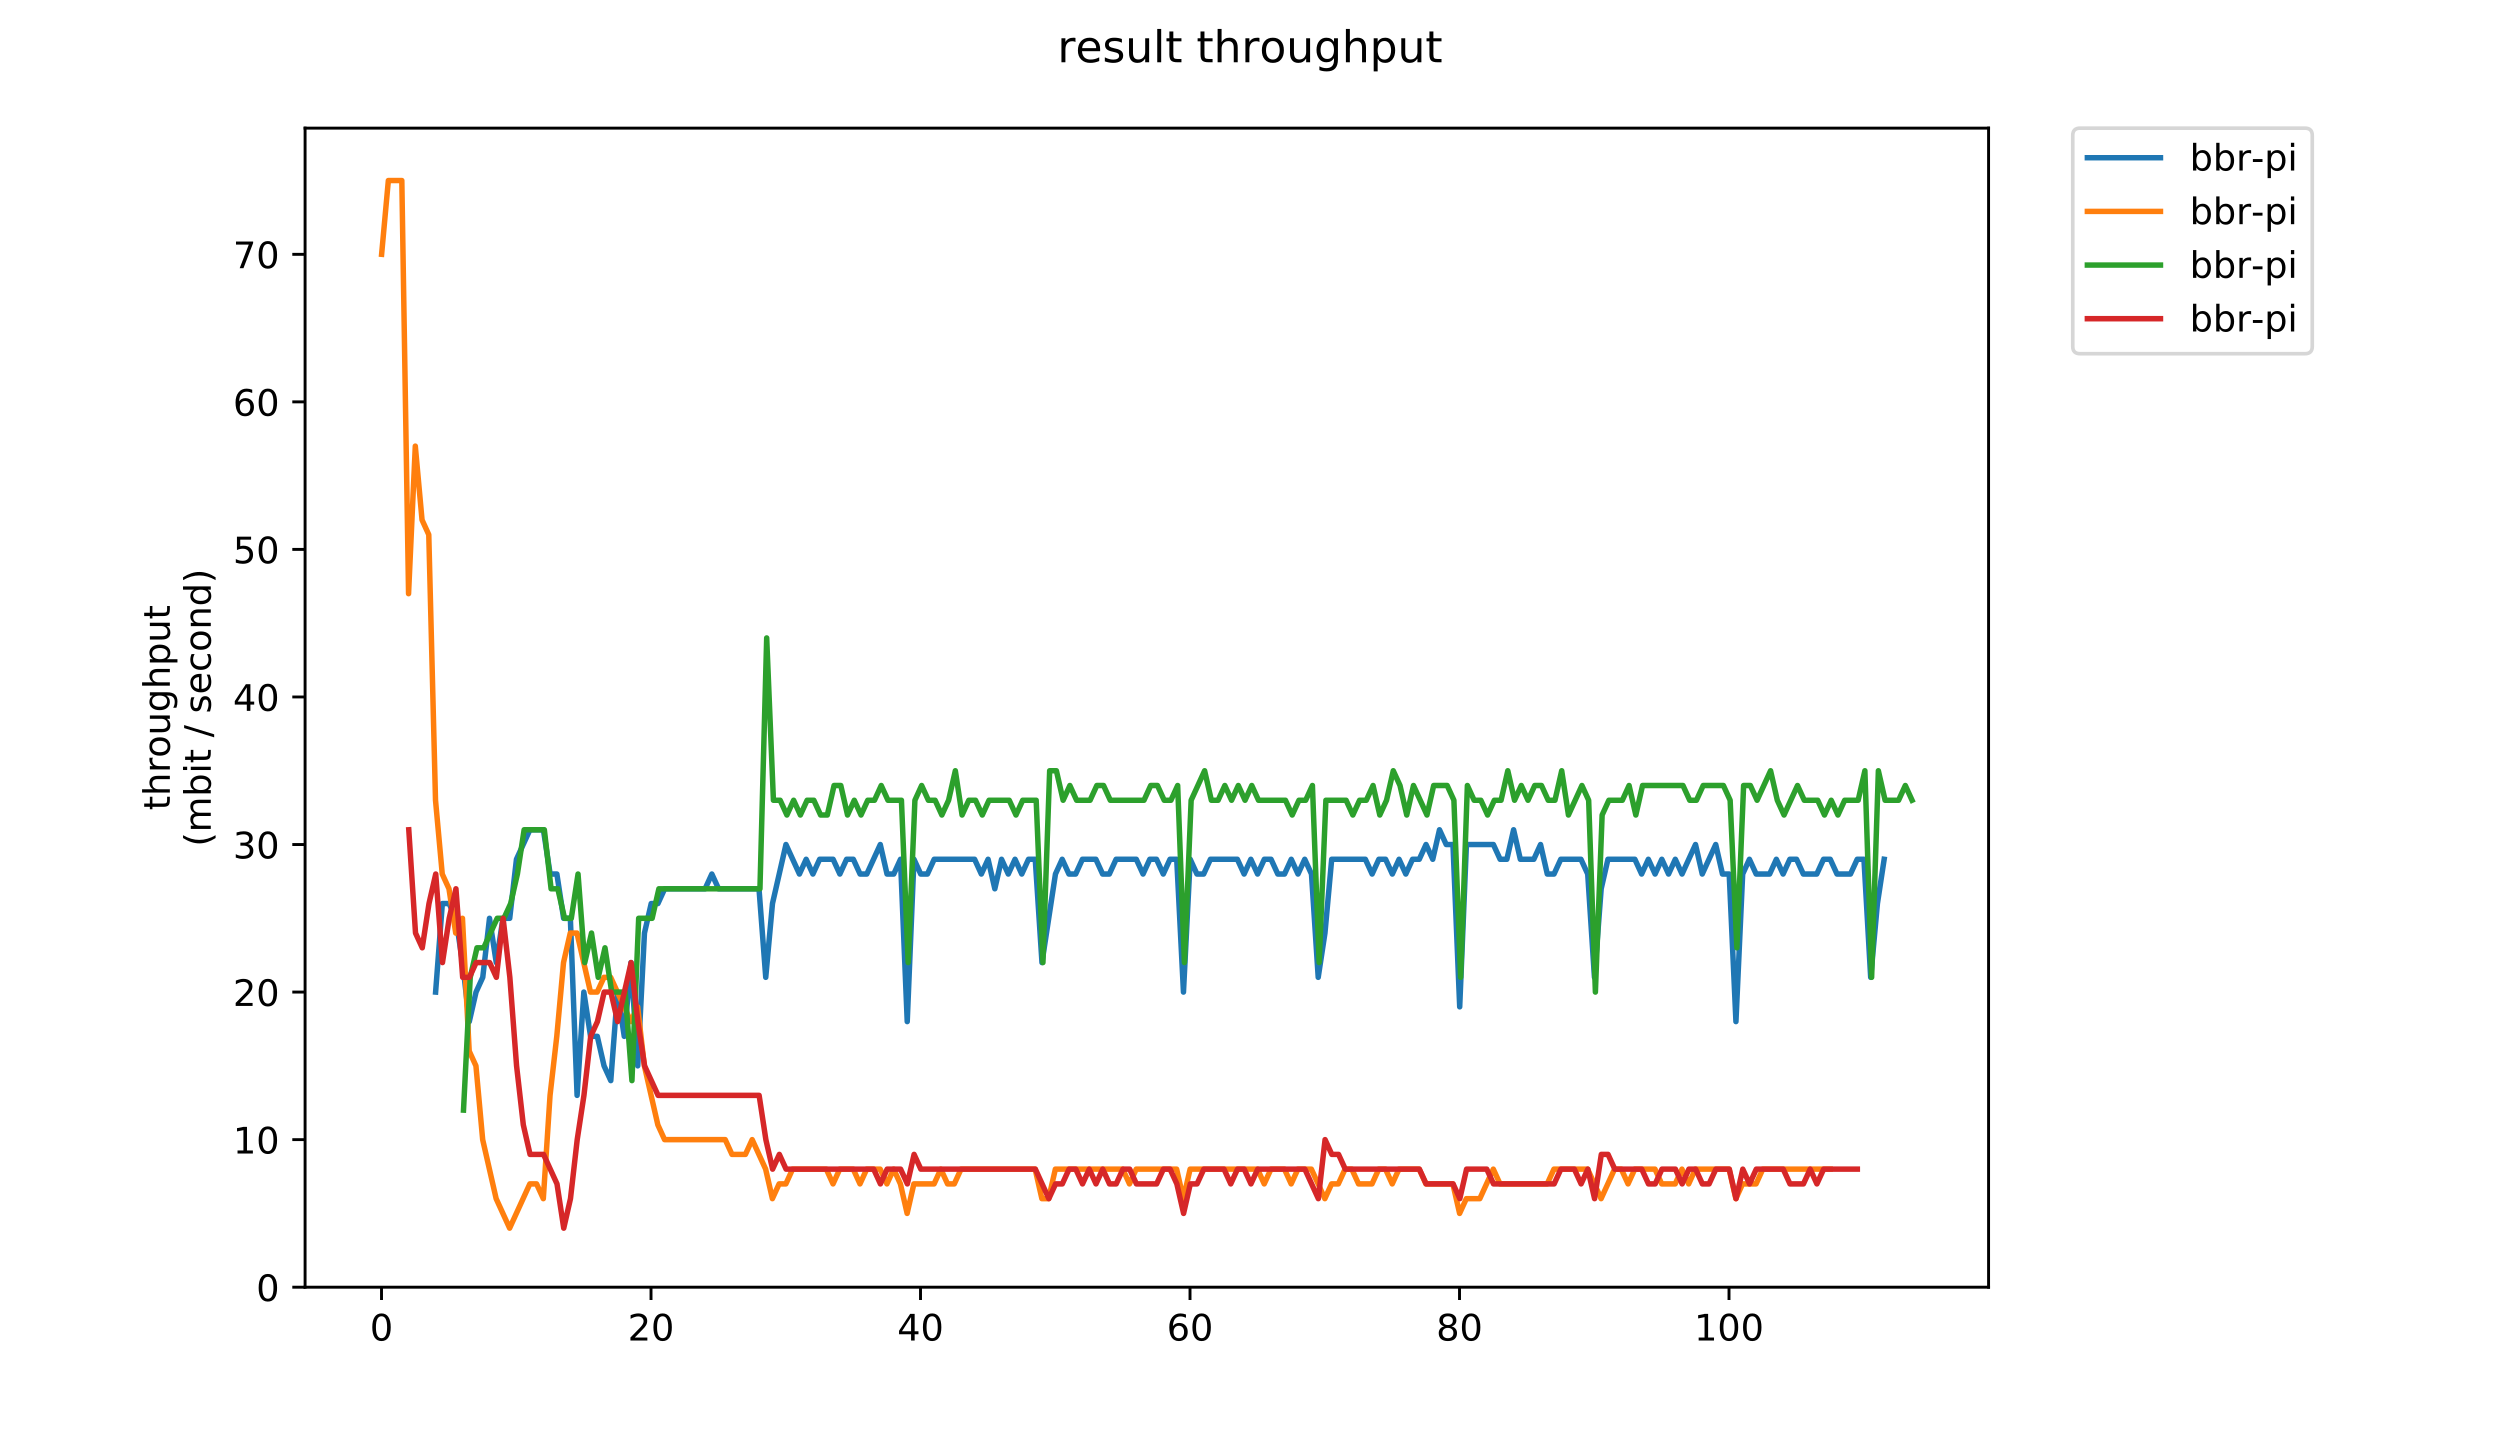 <?xml version="1.0" encoding="utf-8" standalone="no"?>
<!DOCTYPE svg PUBLIC "-//W3C//DTD SVG 1.1//EN"
  "http://www.w3.org/Graphics/SVG/1.1/DTD/svg11.dtd">
<!-- Created with matplotlib (https://matplotlib.org/) -->
<svg height="396pt" version="1.1" viewBox="0 0 684 396" width="684pt" xmlns="http://www.w3.org/2000/svg" xmlns:xlink="http://www.w3.org/1999/xlink">
 <defs>
  <style type="text/css">
*{stroke-linecap:butt;stroke-linejoin:round;}
  </style>
 </defs>
 <g id="figure_1">
  <g id="patch_1">
   <path d="M 0 396 
L 684 396 
L 684 0 
L 0 0 
z
" style="fill:#ffffff;"/>
  </g>
  <g id="axes_1">
   <g id="patch_2">
    <path d="M 83.472 352.174 
L 544.074 352.174 
L 544.074 35.062 
L 83.472 35.062 
z
" style="fill:#ffffff;"/>
   </g>
   <g id="matplotlib.axis_1">
    <g id="xtick_1">
     <g id="line2d_1">
      <defs>
       <path d="M 0 0 
L 0 3.5 
" id="m7098e8d1c6" style="stroke:#000000;stroke-width:0.8;"/>
      </defs>
      <g>
       <use style="stroke:#000000;stroke-width:0.8;" x="104.383" xlink:href="#m7098e8d1c6" y="352.174"/>
      </g>
     </g>
     <g id="text_1">
      <!-- 0 -->
      <defs>
       <path d="M 31.781 66.406 
Q 24.172 66.406 20.328 58.906 
Q 16.5 51.422 16.5 36.375 
Q 16.5 21.391 20.328 13.891 
Q 24.172 6.391 31.781 6.391 
Q 39.453 6.391 43.281 13.891 
Q 47.125 21.391 47.125 36.375 
Q 47.125 51.422 43.281 58.906 
Q 39.453 66.406 31.781 66.406 
z
M 31.781 74.219 
Q 44.047 74.219 50.516 64.516 
Q 56.984 54.828 56.984 36.375 
Q 56.984 17.969 50.516 8.266 
Q 44.047 -1.422 31.781 -1.422 
Q 19.531 -1.422 13.062 8.266 
Q 6.594 17.969 6.594 36.375 
Q 6.594 54.828 13.062 64.516 
Q 19.531 74.219 31.781 74.219 
z
" id="DejaVuSans-48"/>
      </defs>
      <g transform="translate(101.202 366.773)scale(0.1 -0.1)">
       <use xlink:href="#DejaVuSans-48"/>
      </g>
     </g>
    </g>
    <g id="xtick_2">
     <g id="line2d_2">
      <g>
       <use style="stroke:#000000;stroke-width:0.8;" x="178.118" xlink:href="#m7098e8d1c6" y="352.174"/>
      </g>
     </g>
     <g id="text_2">
      <!-- 20 -->
      <defs>
       <path d="M 19.188 8.297 
L 53.609 8.297 
L 53.609 0 
L 7.328 0 
L 7.328 8.297 
Q 12.938 14.109 22.625 23.891 
Q 32.328 33.688 34.812 36.531 
Q 39.547 41.844 41.422 45.531 
Q 43.312 49.219 43.312 52.781 
Q 43.312 58.594 39.234 62.25 
Q 35.156 65.922 28.609 65.922 
Q 23.969 65.922 18.812 64.312 
Q 13.672 62.703 7.812 59.422 
L 7.812 69.391 
Q 13.766 71.781 18.938 73 
Q 24.125 74.219 28.422 74.219 
Q 39.75 74.219 46.484 68.547 
Q 53.219 62.891 53.219 53.422 
Q 53.219 48.922 51.531 44.891 
Q 49.859 40.875 45.406 35.406 
Q 44.188 33.984 37.641 27.219 
Q 31.109 20.453 19.188 8.297 
z
" id="DejaVuSans-50"/>
      </defs>
      <g transform="translate(171.755 366.773)scale(0.1 -0.1)">
       <use xlink:href="#DejaVuSans-50"/>
       <use x="63.623" xlink:href="#DejaVuSans-48"/>
      </g>
     </g>
    </g>
    <g id="xtick_3">
     <g id="line2d_3">
      <g>
       <use style="stroke:#000000;stroke-width:0.8;" x="251.853" xlink:href="#m7098e8d1c6" y="352.174"/>
      </g>
     </g>
     <g id="text_3">
      <!-- 40 -->
      <defs>
       <path d="M 37.797 64.312 
L 12.891 25.391 
L 37.797 25.391 
z
M 35.203 72.906 
L 47.609 72.906 
L 47.609 25.391 
L 58.016 25.391 
L 58.016 17.188 
L 47.609 17.188 
L 47.609 0 
L 37.797 0 
L 37.797 17.188 
L 4.891 17.188 
L 4.891 26.703 
z
" id="DejaVuSans-52"/>
      </defs>
      <g transform="translate(245.49 366.773)scale(0.1 -0.1)">
       <use xlink:href="#DejaVuSans-52"/>
       <use x="63.623" xlink:href="#DejaVuSans-48"/>
      </g>
     </g>
    </g>
    <g id="xtick_4">
     <g id="line2d_4">
      <g>
       <use style="stroke:#000000;stroke-width:0.8;" x="325.587" xlink:href="#m7098e8d1c6" y="352.174"/>
      </g>
     </g>
     <g id="text_4">
      <!-- 60 -->
      <defs>
       <path d="M 33.016 40.375 
Q 26.375 40.375 22.484 35.828 
Q 18.609 31.297 18.609 23.391 
Q 18.609 15.531 22.484 10.953 
Q 26.375 6.391 33.016 6.391 
Q 39.656 6.391 43.531 10.953 
Q 47.406 15.531 47.406 23.391 
Q 47.406 31.297 43.531 35.828 
Q 39.656 40.375 33.016 40.375 
z
M 52.594 71.297 
L 52.594 62.312 
Q 48.875 64.062 45.094 64.984 
Q 41.312 65.922 37.594 65.922 
Q 27.828 65.922 22.672 59.328 
Q 17.531 52.734 16.797 39.406 
Q 19.672 43.656 24.016 45.922 
Q 28.375 48.188 33.594 48.188 
Q 44.578 48.188 50.953 41.516 
Q 57.328 34.859 57.328 23.391 
Q 57.328 12.156 50.688 5.359 
Q 44.047 -1.422 33.016 -1.422 
Q 20.359 -1.422 13.672 8.266 
Q 6.984 17.969 6.984 36.375 
Q 6.984 53.656 15.188 63.938 
Q 23.391 74.219 37.203 74.219 
Q 40.922 74.219 44.703 73.484 
Q 48.484 72.75 52.594 71.297 
z
" id="DejaVuSans-54"/>
      </defs>
      <g transform="translate(319.225 366.773)scale(0.1 -0.1)">
       <use xlink:href="#DejaVuSans-54"/>
       <use x="63.623" xlink:href="#DejaVuSans-48"/>
      </g>
     </g>
    </g>
    <g id="xtick_5">
     <g id="line2d_5">
      <g>
       <use style="stroke:#000000;stroke-width:0.8;" x="399.322" xlink:href="#m7098e8d1c6" y="352.174"/>
      </g>
     </g>
     <g id="text_5">
      <!-- 80 -->
      <defs>
       <path d="M 31.781 34.625 
Q 24.75 34.625 20.719 30.859 
Q 16.703 27.094 16.703 20.516 
Q 16.703 13.922 20.719 10.156 
Q 24.75 6.391 31.781 6.391 
Q 38.812 6.391 42.859 10.172 
Q 46.922 13.969 46.922 20.516 
Q 46.922 27.094 42.891 30.859 
Q 38.875 34.625 31.781 34.625 
z
M 21.922 38.812 
Q 15.578 40.375 12.031 44.719 
Q 8.5 49.078 8.5 55.328 
Q 8.5 64.062 14.719 69.141 
Q 20.953 74.219 31.781 74.219 
Q 42.672 74.219 48.875 69.141 
Q 55.078 64.062 55.078 55.328 
Q 55.078 49.078 51.531 44.719 
Q 48 40.375 41.703 38.812 
Q 48.828 37.156 52.797 32.312 
Q 56.781 27.484 56.781 20.516 
Q 56.781 9.906 50.312 4.234 
Q 43.844 -1.422 31.781 -1.422 
Q 19.734 -1.422 13.25 4.234 
Q 6.781 9.906 6.781 20.516 
Q 6.781 27.484 10.781 32.312 
Q 14.797 37.156 21.922 38.812 
z
M 18.312 54.391 
Q 18.312 48.734 21.844 45.562 
Q 25.391 42.391 31.781 42.391 
Q 38.141 42.391 41.719 45.562 
Q 45.312 48.734 45.312 54.391 
Q 45.312 60.062 41.719 63.234 
Q 38.141 66.406 31.781 66.406 
Q 25.391 66.406 21.844 63.234 
Q 18.312 60.062 18.312 54.391 
z
" id="DejaVuSans-56"/>
      </defs>
      <g transform="translate(392.96 366.773)scale(0.1 -0.1)">
       <use xlink:href="#DejaVuSans-56"/>
       <use x="63.623" xlink:href="#DejaVuSans-48"/>
      </g>
     </g>
    </g>
    <g id="xtick_6">
     <g id="line2d_6">
      <g>
       <use style="stroke:#000000;stroke-width:0.8;" x="473.057" xlink:href="#m7098e8d1c6" y="352.174"/>
      </g>
     </g>
     <g id="text_6">
      <!-- 100 -->
      <defs>
       <path d="M 12.406 8.297 
L 28.516 8.297 
L 28.516 63.922 
L 10.984 60.406 
L 10.984 69.391 
L 28.422 72.906 
L 38.281 72.906 
L 38.281 8.297 
L 54.391 8.297 
L 54.391 0 
L 12.406 0 
z
" id="DejaVuSans-49"/>
      </defs>
      <g transform="translate(463.513 366.773)scale(0.1 -0.1)">
       <use xlink:href="#DejaVuSans-49"/>
       <use x="63.623" xlink:href="#DejaVuSans-48"/>
       <use x="127.246" xlink:href="#DejaVuSans-48"/>
      </g>
     </g>
    </g>
   </g>
   <g id="matplotlib.axis_2">
    <g id="ytick_1">
     <g id="line2d_7">
      <defs>
       <path d="M 0 0 
L -3.5 0 
" id="m2edf73d14b" style="stroke:#000000;stroke-width:0.8;"/>
      </defs>
      <g>
       <use style="stroke:#000000;stroke-width:0.8;" x="83.472" xlink:href="#m2edf73d14b" y="352.174"/>
      </g>
     </g>
     <g id="text_7">
      <!-- 0 -->
      <g transform="translate(70.11 355.973)scale(0.1 -0.1)">
       <use xlink:href="#DejaVuSans-48"/>
      </g>
     </g>
    </g>
    <g id="ytick_2">
     <g id="line2d_8">
      <g>
       <use style="stroke:#000000;stroke-width:0.8;" x="83.472" xlink:href="#m2edf73d14b" y="311.803"/>
      </g>
     </g>
     <g id="text_8">
      <!-- 10 -->
      <g transform="translate(63.747 315.603)scale(0.1 -0.1)">
       <use xlink:href="#DejaVuSans-49"/>
       <use x="63.623" xlink:href="#DejaVuSans-48"/>
      </g>
     </g>
    </g>
    <g id="ytick_3">
     <g id="line2d_9">
      <g>
       <use style="stroke:#000000;stroke-width:0.8;" x="83.472" xlink:href="#m2edf73d14b" y="271.433"/>
      </g>
     </g>
     <g id="text_9">
      <!-- 20 -->
      <g transform="translate(63.747 275.232)scale(0.1 -0.1)">
       <use xlink:href="#DejaVuSans-50"/>
       <use x="63.623" xlink:href="#DejaVuSans-48"/>
      </g>
     </g>
    </g>
    <g id="ytick_4">
     <g id="line2d_10">
      <g>
       <use style="stroke:#000000;stroke-width:0.8;" x="83.472" xlink:href="#m2edf73d14b" y="231.062"/>
      </g>
     </g>
     <g id="text_10">
      <!-- 30 -->
      <defs>
       <path d="M 40.578 39.312 
Q 47.656 37.797 51.625 33 
Q 55.609 28.219 55.609 21.188 
Q 55.609 10.406 48.188 4.484 
Q 40.766 -1.422 27.094 -1.422 
Q 22.516 -1.422 17.656 -0.516 
Q 12.797 0.391 7.625 2.203 
L 7.625 11.719 
Q 11.719 9.328 16.594 8.109 
Q 21.484 6.891 26.812 6.891 
Q 36.078 6.891 40.938 10.547 
Q 45.797 14.203 45.797 21.188 
Q 45.797 27.641 41.281 31.266 
Q 36.766 34.906 28.719 34.906 
L 20.219 34.906 
L 20.219 43.016 
L 29.109 43.016 
Q 36.375 43.016 40.234 45.922 
Q 44.094 48.828 44.094 54.297 
Q 44.094 59.906 40.109 62.906 
Q 36.141 65.922 28.719 65.922 
Q 24.656 65.922 20.016 65.031 
Q 15.375 64.156 9.812 62.312 
L 9.812 71.094 
Q 15.438 72.656 20.344 73.438 
Q 25.25 74.219 29.594 74.219 
Q 40.828 74.219 47.359 69.109 
Q 53.906 64.016 53.906 55.328 
Q 53.906 49.266 50.438 45.094 
Q 46.969 40.922 40.578 39.312 
z
" id="DejaVuSans-51"/>
      </defs>
      <g transform="translate(63.747 234.861)scale(0.1 -0.1)">
       <use xlink:href="#DejaVuSans-51"/>
       <use x="63.623" xlink:href="#DejaVuSans-48"/>
      </g>
     </g>
    </g>
    <g id="ytick_5">
     <g id="line2d_11">
      <g>
       <use style="stroke:#000000;stroke-width:0.8;" x="83.472" xlink:href="#m2edf73d14b" y="190.691"/>
      </g>
     </g>
     <g id="text_11">
      <!-- 40 -->
      <g transform="translate(63.747 194.491)scale(0.1 -0.1)">
       <use xlink:href="#DejaVuSans-52"/>
       <use x="63.623" xlink:href="#DejaVuSans-48"/>
      </g>
     </g>
    </g>
    <g id="ytick_6">
     <g id="line2d_12">
      <g>
       <use style="stroke:#000000;stroke-width:0.8;" x="83.472" xlink:href="#m2edf73d14b" y="150.321"/>
      </g>
     </g>
     <g id="text_12">
      <!-- 50 -->
      <defs>
       <path d="M 10.797 72.906 
L 49.516 72.906 
L 49.516 64.594 
L 19.828 64.594 
L 19.828 46.734 
Q 21.969 47.469 24.109 47.828 
Q 26.266 48.188 28.422 48.188 
Q 40.625 48.188 47.75 41.5 
Q 54.891 34.812 54.891 23.391 
Q 54.891 11.625 47.562 5.094 
Q 40.234 -1.422 26.906 -1.422 
Q 22.312 -1.422 17.547 -0.641 
Q 12.797 0.141 7.719 1.703 
L 7.719 11.625 
Q 12.109 9.234 16.797 8.062 
Q 21.484 6.891 26.703 6.891 
Q 35.156 6.891 40.078 11.328 
Q 45.016 15.766 45.016 23.391 
Q 45.016 31 40.078 35.438 
Q 35.156 39.891 26.703 39.891 
Q 22.75 39.891 18.812 39.016 
Q 14.891 38.141 10.797 36.281 
z
" id="DejaVuSans-53"/>
      </defs>
      <g transform="translate(63.747 154.12)scale(0.1 -0.1)">
       <use xlink:href="#DejaVuSans-53"/>
       <use x="63.623" xlink:href="#DejaVuSans-48"/>
      </g>
     </g>
    </g>
    <g id="ytick_7">
     <g id="line2d_13">
      <g>
       <use style="stroke:#000000;stroke-width:0.8;" x="83.472" xlink:href="#m2edf73d14b" y="109.95"/>
      </g>
     </g>
     <g id="text_13">
      <!-- 60 -->
      <g transform="translate(63.747 113.749)scale(0.1 -0.1)">
       <use xlink:href="#DejaVuSans-54"/>
       <use x="63.623" xlink:href="#DejaVuSans-48"/>
      </g>
     </g>
    </g>
    <g id="ytick_8">
     <g id="line2d_14">
      <g>
       <use style="stroke:#000000;stroke-width:0.8;" x="83.472" xlink:href="#m2edf73d14b" y="69.579"/>
      </g>
     </g>
     <g id="text_14">
      <!-- 70 -->
      <defs>
       <path d="M 8.203 72.906 
L 55.078 72.906 
L 55.078 68.703 
L 28.609 0 
L 18.312 0 
L 43.219 64.594 
L 8.203 64.594 
z
" id="DejaVuSans-55"/>
      </defs>
      <g transform="translate(63.747 73.379)scale(0.1 -0.1)">
       <use xlink:href="#DejaVuSans-55"/>
       <use x="63.623" xlink:href="#DejaVuSans-48"/>
      </g>
     </g>
    </g>
    <g id="text_15">
     <!-- throughput -->
     <defs>
      <path d="M 18.312 70.219 
L 18.312 54.688 
L 36.812 54.688 
L 36.812 47.703 
L 18.312 47.703 
L 18.312 18.016 
Q 18.312 11.328 20.141 9.422 
Q 21.969 7.516 27.594 7.516 
L 36.812 7.516 
L 36.812 0 
L 27.594 0 
Q 17.188 0 13.234 3.875 
Q 9.281 7.766 9.281 18.016 
L 9.281 47.703 
L 2.688 47.703 
L 2.688 54.688 
L 9.281 54.688 
L 9.281 70.219 
z
" id="DejaVuSans-116"/>
      <path d="M 54.891 33.016 
L 54.891 0 
L 45.906 0 
L 45.906 32.719 
Q 45.906 40.484 42.875 44.328 
Q 39.844 48.188 33.797 48.188 
Q 26.516 48.188 22.312 43.547 
Q 18.109 38.922 18.109 30.906 
L 18.109 0 
L 9.078 0 
L 9.078 75.984 
L 18.109 75.984 
L 18.109 46.188 
Q 21.344 51.125 25.703 53.562 
Q 30.078 56 35.797 56 
Q 45.219 56 50.047 50.172 
Q 54.891 44.344 54.891 33.016 
z
" id="DejaVuSans-104"/>
      <path d="M 41.109 46.297 
Q 39.594 47.172 37.812 47.578 
Q 36.031 48 33.891 48 
Q 26.266 48 22.188 43.047 
Q 18.109 38.094 18.109 28.812 
L 18.109 0 
L 9.078 0 
L 9.078 54.688 
L 18.109 54.688 
L 18.109 46.188 
Q 20.953 51.172 25.484 53.578 
Q 30.031 56 36.531 56 
Q 37.453 56 38.578 55.875 
Q 39.703 55.766 41.062 55.516 
z
" id="DejaVuSans-114"/>
      <path d="M 30.609 48.391 
Q 23.391 48.391 19.188 42.75 
Q 14.984 37.109 14.984 27.297 
Q 14.984 17.484 19.156 11.844 
Q 23.344 6.203 30.609 6.203 
Q 37.797 6.203 41.984 11.859 
Q 46.188 17.531 46.188 27.297 
Q 46.188 37.016 41.984 42.703 
Q 37.797 48.391 30.609 48.391 
z
M 30.609 56 
Q 42.328 56 49.016 48.375 
Q 55.719 40.766 55.719 27.297 
Q 55.719 13.875 49.016 6.219 
Q 42.328 -1.422 30.609 -1.422 
Q 18.844 -1.422 12.172 6.219 
Q 5.516 13.875 5.516 27.297 
Q 5.516 40.766 12.172 48.375 
Q 18.844 56 30.609 56 
z
" id="DejaVuSans-111"/>
      <path d="M 8.5 21.578 
L 8.5 54.688 
L 17.484 54.688 
L 17.484 21.922 
Q 17.484 14.156 20.5 10.266 
Q 23.531 6.391 29.594 6.391 
Q 36.859 6.391 41.078 11.031 
Q 45.312 15.672 45.312 23.688 
L 45.312 54.688 
L 54.297 54.688 
L 54.297 0 
L 45.312 0 
L 45.312 8.406 
Q 42.047 3.422 37.719 1 
Q 33.406 -1.422 27.688 -1.422 
Q 18.266 -1.422 13.375 4.438 
Q 8.5 10.297 8.5 21.578 
z
M 31.109 56 
z
" id="DejaVuSans-117"/>
      <path d="M 45.406 27.984 
Q 45.406 37.75 41.375 43.109 
Q 37.359 48.484 30.078 48.484 
Q 22.859 48.484 18.828 43.109 
Q 14.797 37.75 14.797 27.984 
Q 14.797 18.266 18.828 12.891 
Q 22.859 7.516 30.078 7.516 
Q 37.359 7.516 41.375 12.891 
Q 45.406 18.266 45.406 27.984 
z
M 54.391 6.781 
Q 54.391 -7.172 48.188 -13.984 
Q 42 -20.797 29.203 -20.797 
Q 24.469 -20.797 20.266 -20.094 
Q 16.062 -19.391 12.109 -17.922 
L 12.109 -9.188 
Q 16.062 -11.328 19.922 -12.344 
Q 23.781 -13.375 27.781 -13.375 
Q 36.625 -13.375 41.016 -8.766 
Q 45.406 -4.156 45.406 5.172 
L 45.406 9.625 
Q 42.625 4.781 38.281 2.391 
Q 33.938 0 27.875 0 
Q 17.828 0 11.672 7.656 
Q 5.516 15.328 5.516 27.984 
Q 5.516 40.672 11.672 48.328 
Q 17.828 56 27.875 56 
Q 33.938 56 38.281 53.609 
Q 42.625 51.219 45.406 46.391 
L 45.406 54.688 
L 54.391 54.688 
z
" id="DejaVuSans-103"/>
      <path d="M 18.109 8.203 
L 18.109 -20.797 
L 9.078 -20.797 
L 9.078 54.688 
L 18.109 54.688 
L 18.109 46.391 
Q 20.953 51.266 25.266 53.625 
Q 29.594 56 35.594 56 
Q 45.562 56 51.781 48.094 
Q 58.016 40.188 58.016 27.297 
Q 58.016 14.406 51.781 6.484 
Q 45.562 -1.422 35.594 -1.422 
Q 29.594 -1.422 25.266 0.953 
Q 20.953 3.328 18.109 8.203 
z
M 48.688 27.297 
Q 48.688 37.203 44.609 42.844 
Q 40.531 48.484 33.406 48.484 
Q 26.266 48.484 22.188 42.844 
Q 18.109 37.203 18.109 27.297 
Q 18.109 17.391 22.188 11.75 
Q 26.266 6.109 33.406 6.109 
Q 40.531 6.109 44.609 11.75 
Q 48.688 17.391 48.688 27.297 
z
" id="DejaVuSans-112"/>
     </defs>
     <g transform="translate(46.47 221.675)rotate(-90)scale(0.1 -0.1)">
      <use xlink:href="#DejaVuSans-116"/>
      <use x="39.209" xlink:href="#DejaVuSans-104"/>
      <use x="102.588" xlink:href="#DejaVuSans-114"/>
      <use x="143.67" xlink:href="#DejaVuSans-111"/>
      <use x="204.852" xlink:href="#DejaVuSans-117"/>
      <use x="268.23" xlink:href="#DejaVuSans-103"/>
      <use x="331.707" xlink:href="#DejaVuSans-104"/>
      <use x="395.086" xlink:href="#DejaVuSans-112"/>
      <use x="458.562" xlink:href="#DejaVuSans-117"/>
      <use x="521.941" xlink:href="#DejaVuSans-116"/>
     </g>
     <!-- (mbit / second) -->
     <defs>
      <path d="M 31 75.875 
Q 24.469 64.656 21.281 53.656 
Q 18.109 42.672 18.109 31.391 
Q 18.109 20.125 21.312 9.062 
Q 24.516 -2 31 -13.188 
L 23.188 -13.188 
Q 15.875 -1.703 12.234 9.375 
Q 8.594 20.453 8.594 31.391 
Q 8.594 42.281 12.203 53.312 
Q 15.828 64.359 23.188 75.875 
z
" id="DejaVuSans-40"/>
      <path d="M 52 44.188 
Q 55.375 50.25 60.062 53.125 
Q 64.75 56 71.094 56 
Q 79.641 56 84.281 50.016 
Q 88.922 44.047 88.922 33.016 
L 88.922 0 
L 79.891 0 
L 79.891 32.719 
Q 79.891 40.578 77.094 44.375 
Q 74.312 48.188 68.609 48.188 
Q 61.625 48.188 57.562 43.547 
Q 53.516 38.922 53.516 30.906 
L 53.516 0 
L 44.484 0 
L 44.484 32.719 
Q 44.484 40.625 41.703 44.406 
Q 38.922 48.188 33.109 48.188 
Q 26.219 48.188 22.156 43.531 
Q 18.109 38.875 18.109 30.906 
L 18.109 0 
L 9.078 0 
L 9.078 54.688 
L 18.109 54.688 
L 18.109 46.188 
Q 21.188 51.219 25.484 53.609 
Q 29.781 56 35.688 56 
Q 41.656 56 45.828 52.969 
Q 50 49.953 52 44.188 
z
" id="DejaVuSans-109"/>
      <path d="M 48.688 27.297 
Q 48.688 37.203 44.609 42.844 
Q 40.531 48.484 33.406 48.484 
Q 26.266 48.484 22.188 42.844 
Q 18.109 37.203 18.109 27.297 
Q 18.109 17.391 22.188 11.75 
Q 26.266 6.109 33.406 6.109 
Q 40.531 6.109 44.609 11.75 
Q 48.688 17.391 48.688 27.297 
z
M 18.109 46.391 
Q 20.953 51.266 25.266 53.625 
Q 29.594 56 35.594 56 
Q 45.562 56 51.781 48.094 
Q 58.016 40.188 58.016 27.297 
Q 58.016 14.406 51.781 6.484 
Q 45.562 -1.422 35.594 -1.422 
Q 29.594 -1.422 25.266 0.953 
Q 20.953 3.328 18.109 8.203 
L 18.109 0 
L 9.078 0 
L 9.078 75.984 
L 18.109 75.984 
z
" id="DejaVuSans-98"/>
      <path d="M 9.422 54.688 
L 18.406 54.688 
L 18.406 0 
L 9.422 0 
z
M 9.422 75.984 
L 18.406 75.984 
L 18.406 64.594 
L 9.422 64.594 
z
" id="DejaVuSans-105"/>
      <path id="DejaVuSans-32"/>
      <path d="M 25.391 72.906 
L 33.688 72.906 
L 8.297 -9.281 
L 0 -9.281 
z
" id="DejaVuSans-47"/>
      <path d="M 44.281 53.078 
L 44.281 44.578 
Q 40.484 46.531 36.375 47.5 
Q 32.281 48.484 27.875 48.484 
Q 21.188 48.484 17.844 46.438 
Q 14.5 44.391 14.5 40.281 
Q 14.5 37.156 16.891 35.375 
Q 19.281 33.594 26.516 31.984 
L 29.594 31.297 
Q 39.156 29.25 43.188 25.516 
Q 47.219 21.781 47.219 15.094 
Q 47.219 7.469 41.188 3.016 
Q 35.156 -1.422 24.609 -1.422 
Q 20.219 -1.422 15.453 -0.562 
Q 10.688 0.297 5.422 2 
L 5.422 11.281 
Q 10.406 8.688 15.234 7.391 
Q 20.062 6.109 24.812 6.109 
Q 31.156 6.109 34.562 8.281 
Q 37.984 10.453 37.984 14.406 
Q 37.984 18.062 35.516 20.016 
Q 33.062 21.969 24.703 23.781 
L 21.578 24.516 
Q 13.234 26.266 9.516 29.906 
Q 5.812 33.547 5.812 39.891 
Q 5.812 47.609 11.281 51.797 
Q 16.75 56 26.812 56 
Q 31.781 56 36.172 55.266 
Q 40.578 54.547 44.281 53.078 
z
" id="DejaVuSans-115"/>
      <path d="M 56.203 29.594 
L 56.203 25.203 
L 14.891 25.203 
Q 15.484 15.922 20.484 11.062 
Q 25.484 6.203 34.422 6.203 
Q 39.594 6.203 44.453 7.469 
Q 49.312 8.734 54.109 11.281 
L 54.109 2.781 
Q 49.266 0.734 44.188 -0.344 
Q 39.109 -1.422 33.891 -1.422 
Q 20.797 -1.422 13.156 6.188 
Q 5.516 13.812 5.516 26.812 
Q 5.516 40.234 12.766 48.109 
Q 20.016 56 32.328 56 
Q 43.359 56 49.781 48.891 
Q 56.203 41.797 56.203 29.594 
z
M 47.219 32.234 
Q 47.125 39.594 43.094 43.984 
Q 39.062 48.391 32.422 48.391 
Q 24.906 48.391 20.391 44.141 
Q 15.875 39.891 15.188 32.172 
z
" id="DejaVuSans-101"/>
      <path d="M 48.781 52.594 
L 48.781 44.188 
Q 44.969 46.297 41.141 47.344 
Q 37.312 48.391 33.406 48.391 
Q 24.656 48.391 19.812 42.844 
Q 14.984 37.312 14.984 27.297 
Q 14.984 17.281 19.812 11.734 
Q 24.656 6.203 33.406 6.203 
Q 37.312 6.203 41.141 7.25 
Q 44.969 8.297 48.781 10.406 
L 48.781 2.094 
Q 45.016 0.344 40.984 -0.531 
Q 36.969 -1.422 32.422 -1.422 
Q 20.062 -1.422 12.781 6.344 
Q 5.516 14.109 5.516 27.297 
Q 5.516 40.672 12.859 48.328 
Q 20.219 56 33.016 56 
Q 37.156 56 41.109 55.141 
Q 45.062 54.297 48.781 52.594 
z
" id="DejaVuSans-99"/>
      <path d="M 54.891 33.016 
L 54.891 0 
L 45.906 0 
L 45.906 32.719 
Q 45.906 40.484 42.875 44.328 
Q 39.844 48.188 33.797 48.188 
Q 26.516 48.188 22.312 43.547 
Q 18.109 38.922 18.109 30.906 
L 18.109 0 
L 9.078 0 
L 9.078 54.688 
L 18.109 54.688 
L 18.109 46.188 
Q 21.344 51.125 25.703 53.562 
Q 30.078 56 35.797 56 
Q 45.219 56 50.047 50.172 
Q 54.891 44.344 54.891 33.016 
z
" id="DejaVuSans-110"/>
      <path d="M 45.406 46.391 
L 45.406 75.984 
L 54.391 75.984 
L 54.391 0 
L 45.406 0 
L 45.406 8.203 
Q 42.578 3.328 38.25 0.953 
Q 33.938 -1.422 27.875 -1.422 
Q 17.969 -1.422 11.734 6.484 
Q 5.516 14.406 5.516 27.297 
Q 5.516 40.188 11.734 48.094 
Q 17.969 56 27.875 56 
Q 33.938 56 38.25 53.625 
Q 42.578 51.266 45.406 46.391 
z
M 14.797 27.297 
Q 14.797 17.391 18.875 11.75 
Q 22.953 6.109 30.078 6.109 
Q 37.203 6.109 41.297 11.75 
Q 45.406 17.391 45.406 27.297 
Q 45.406 37.203 41.297 42.844 
Q 37.203 48.484 30.078 48.484 
Q 22.953 48.484 18.875 42.844 
Q 14.797 37.203 14.797 27.297 
z
" id="DejaVuSans-100"/>
      <path d="M 8.016 75.875 
L 15.828 75.875 
Q 23.141 64.359 26.781 53.312 
Q 30.422 42.281 30.422 31.391 
Q 30.422 20.453 26.781 9.375 
Q 23.141 -1.703 15.828 -13.188 
L 8.016 -13.188 
Q 14.5 -2 17.703 9.062 
Q 20.906 20.125 20.906 31.391 
Q 20.906 42.672 17.703 53.656 
Q 14.5 64.656 8.016 75.875 
z
" id="DejaVuSans-41"/>
     </defs>
     <g transform="translate(57.668 231.609)rotate(-90)scale(0.1 -0.1)">
      <use xlink:href="#DejaVuSans-40"/>
      <use x="39.014" xlink:href="#DejaVuSans-109"/>
      <use x="136.426" xlink:href="#DejaVuSans-98"/>
      <use x="199.902" xlink:href="#DejaVuSans-105"/>
      <use x="227.686" xlink:href="#DejaVuSans-116"/>
      <use x="266.895" xlink:href="#DejaVuSans-32"/>
      <use x="298.682" xlink:href="#DejaVuSans-47"/>
      <use x="332.373" xlink:href="#DejaVuSans-32"/>
      <use x="364.16" xlink:href="#DejaVuSans-115"/>
      <use x="416.26" xlink:href="#DejaVuSans-101"/>
      <use x="477.783" xlink:href="#DejaVuSans-99"/>
      <use x="532.764" xlink:href="#DejaVuSans-111"/>
      <use x="593.945" xlink:href="#DejaVuSans-110"/>
      <use x="657.324" xlink:href="#DejaVuSans-100"/>
      <use x="720.801" xlink:href="#DejaVuSans-41"/>
     </g>
    </g>
   </g>
   <g id="line2d_15">
    <path clip-path="url(#pfcacfb4768)" d="M 119.182 271.433 
L 121.025 247.21 
L 122.868 247.21 
L 124.712 251.247 
L 126.555 263.359 
L 128.398 279.507 
L 130.242 271.433 
L 132.085 267.396 
L 133.928 251.247 
L 135.772 263.359 
L 137.615 251.247 
L 139.459 251.247 
L 141.302 235.099 
L 144.989 227.025 
L 148.675 227.025 
L 150.519 239.136 
L 152.362 239.136 
L 154.206 251.247 
L 156.049 251.247 
L 157.892 299.692 
L 159.736 271.433 
L 161.579 283.544 
L 163.422 283.544 
L 165.266 291.618 
L 167.109 295.655 
L 168.953 271.433 
L 170.796 283.544 
L 172.639 263.359 
L 174.483 291.618 
L 176.326 255.285 
L 178.169 247.21 
L 180.013 247.21 
L 181.856 243.173 
L 192.916 243.173 
L 194.76 239.136 
L 196.603 243.173 
L 207.663 243.173 
L 209.507 267.396 
L 211.35 247.21 
L 215.037 231.062 
L 218.723 239.136 
L 220.567 235.099 
L 222.41 239.136 
L 224.254 235.099 
L 227.94 235.099 
L 229.784 239.136 
L 231.627 235.099 
L 233.47 235.099 
L 235.314 239.136 
L 237.157 239.136 
L 240.844 231.062 
L 242.687 239.136 
L 244.531 239.136 
L 246.374 235.099 
L 248.217 279.507 
L 250.061 235.099 
L 251.904 239.136 
L 253.747 239.136 
L 255.591 235.099 
L 266.651 235.099 
L 268.494 239.136 
L 270.338 235.099 
L 272.181 243.173 
L 274.025 235.099 
L 275.868 239.136 
L 277.711 235.099 
L 279.555 239.136 
L 281.398 235.099 
L 283.241 235.099 
L 285.085 263.359 
L 288.772 239.136 
L 290.615 235.099 
L 292.458 239.136 
L 294.302 239.136 
L 296.145 235.099 
L 299.832 235.099 
L 301.675 239.136 
L 303.518 239.136 
L 305.362 235.099 
L 310.892 235.099 
L 312.735 239.136 
L 314.579 235.099 
L 316.422 235.099 
L 318.265 239.136 
L 320.109 235.099 
L 321.952 235.099 
L 323.796 271.433 
L 325.639 235.099 
L 327.482 239.136 
L 329.326 239.136 
L 331.169 235.099 
L 338.542 235.099 
L 340.386 239.136 
L 342.229 235.099 
L 344.073 239.136 
L 345.916 235.099 
L 347.759 235.099 
L 349.603 239.136 
L 351.446 239.136 
L 353.289 235.099 
L 355.133 239.136 
L 356.976 235.099 
L 358.82 239.136 
L 360.663 267.396 
L 362.506 255.285 
L 364.35 235.099 
L 373.566 235.099 
L 375.41 239.136 
L 377.253 235.099 
L 379.097 235.099 
L 380.94 239.136 
L 382.783 235.099 
L 384.627 239.136 
L 386.47 235.099 
L 388.313 235.099 
L 390.157 231.062 
L 392 235.099 
L 393.844 227.025 
L 395.687 231.062 
L 397.53 231.062 
L 399.374 275.47 
L 401.217 231.062 
L 408.591 231.062 
L 410.434 235.099 
L 412.277 235.099 
L 414.121 227.025 
L 415.964 235.099 
L 419.651 235.099 
L 421.494 231.062 
L 423.337 239.136 
L 425.181 239.136 
L 427.024 235.099 
L 432.554 235.099 
L 434.398 239.136 
L 436.241 267.396 
L 438.084 243.173 
L 439.928 235.099 
L 447.301 235.099 
L 449.145 239.136 
L 450.988 235.099 
L 452.831 239.136 
L 454.675 235.099 
L 456.518 239.136 
L 458.361 235.099 
L 460.205 239.136 
L 463.892 231.062 
L 465.735 239.136 
L 469.422 231.062 
L 471.265 239.136 
L 473.108 239.136 
L 474.952 279.507 
L 476.795 239.136 
L 478.639 235.099 
L 480.482 239.136 
L 484.169 239.136 
L 486.012 235.099 
L 487.855 239.136 
L 489.699 235.099 
L 491.542 235.099 
L 493.385 239.136 
L 497.072 239.136 
L 498.916 235.099 
L 500.759 235.099 
L 502.602 239.136 
L 506.289 239.136 
L 508.132 235.099 
L 509.976 235.099 
L 511.819 267.396 
L 513.663 247.21 
L 515.506 235.099 
L 515.506 235.099 
" style="fill:none;stroke:#1f77b4;stroke-linecap:square;stroke-width:1.5;"/>
   </g>
   <g id="line2d_16">
    <path clip-path="url(#pfcacfb4768)" d="M 104.409 69.579 
L 106.252 49.394 
L 109.939 49.394 
L 111.782 162.432 
L 113.626 122.061 
L 115.469 142.247 
L 117.312 146.284 
L 119.156 218.951 
L 120.999 239.136 
L 122.842 243.173 
L 124.686 255.285 
L 126.529 251.247 
L 128.373 287.581 
L 130.216 291.618 
L 132.059 311.803 
L 135.746 327.952 
L 139.433 336.026 
L 144.963 323.915 
L 146.806 323.915 
L 148.65 327.952 
L 150.493 299.692 
L 152.336 283.544 
L 154.18 263.359 
L 156.023 255.285 
L 157.866 255.285 
L 161.553 271.433 
L 163.397 271.433 
L 165.24 267.396 
L 167.083 267.396 
L 172.613 279.507 
L 174.457 275.47 
L 176.3 291.618 
L 179.987 307.766 
L 181.83 311.803 
L 198.421 311.803 
L 200.264 315.841 
L 203.951 315.841 
L 205.794 311.803 
L 209.481 319.878 
L 211.324 327.952 
L 213.168 323.915 
L 215.011 323.915 
L 216.854 319.878 
L 226.071 319.878 
L 227.915 323.915 
L 229.758 319.878 
L 233.445 319.878 
L 235.288 323.915 
L 237.131 319.878 
L 240.818 319.878 
L 242.661 323.915 
L 244.505 319.878 
L 246.348 323.915 
L 248.192 331.989 
L 250.035 323.915 
L 255.565 323.915 
L 257.408 319.878 
L 259.252 323.915 
L 261.095 323.915 
L 262.939 319.878 
L 283.216 319.878 
L 285.059 327.952 
L 286.902 327.952 
L 288.746 319.878 
L 307.179 319.878 
L 309.023 323.915 
L 310.866 319.878 
L 321.926 319.878 
L 323.77 327.952 
L 325.613 319.878 
L 344.047 319.878 
L 345.89 323.915 
L 347.734 319.878 
L 351.42 319.878 
L 353.264 323.915 
L 355.107 319.878 
L 358.794 319.878 
L 362.48 327.952 
L 364.324 323.915 
L 366.167 323.915 
L 368.011 319.878 
L 369.854 319.878 
L 371.697 323.915 
L 375.384 323.915 
L 377.227 319.878 
L 379.071 319.878 
L 380.914 323.915 
L 382.758 319.878 
L 388.288 319.878 
L 390.131 323.915 
L 397.504 323.915 
L 399.348 331.989 
L 401.191 327.952 
L 404.878 327.952 
L 408.565 319.878 
L 410.408 323.915 
L 423.312 323.915 
L 425.155 319.878 
L 434.372 319.878 
L 438.059 327.952 
L 441.745 319.878 
L 443.589 319.878 
L 445.432 323.915 
L 447.275 319.878 
L 452.806 319.878 
L 454.649 323.915 
L 458.336 323.915 
L 460.179 319.878 
L 462.022 323.915 
L 463.866 319.878 
L 473.083 319.878 
L 474.926 327.952 
L 476.769 323.915 
L 480.456 323.915 
L 482.299 319.878 
L 500.733 319.878 
L 500.733 319.878 
" style="fill:none;stroke:#ff7f0e;stroke-linecap:square;stroke-width:1.5;"/>
   </g>
   <g id="line2d_17">
    <path clip-path="url(#pfcacfb4768)" d="M 126.813 303.729 
L 128.656 267.396 
L 130.5 259.322 
L 132.343 259.322 
L 136.03 251.247 
L 137.873 251.247 
L 139.717 247.21 
L 141.56 239.136 
L 143.403 227.025 
L 148.934 227.025 
L 150.777 243.173 
L 152.62 243.173 
L 154.464 251.247 
L 156.307 251.247 
L 158.15 239.136 
L 159.994 263.359 
L 161.837 255.285 
L 163.68 267.396 
L 165.524 259.322 
L 167.367 271.433 
L 171.054 271.433 
L 172.897 295.655 
L 174.741 251.247 
L 178.427 251.247 
L 180.271 243.173 
L 207.921 243.173 
L 209.765 174.543 
L 211.608 218.951 
L 213.451 218.951 
L 215.295 222.988 
L 217.138 218.951 
L 218.982 222.988 
L 220.825 218.951 
L 222.668 218.951 
L 224.512 222.988 
L 226.355 222.988 
L 228.198 214.914 
L 230.042 214.914 
L 231.885 222.988 
L 233.729 218.951 
L 235.572 222.988 
L 237.415 218.951 
L 239.259 218.951 
L 241.102 214.914 
L 242.945 218.951 
L 246.632 218.951 
L 248.475 263.359 
L 250.319 218.951 
L 252.162 214.914 
L 254.006 218.951 
L 255.849 218.951 
L 257.692 222.988 
L 259.536 218.951 
L 261.379 210.877 
L 263.222 222.988 
L 265.066 218.951 
L 266.909 218.951 
L 268.753 222.988 
L 270.596 218.951 
L 276.126 218.951 
L 277.969 222.988 
L 279.813 218.951 
L 283.499 218.951 
L 285.343 263.359 
L 287.186 210.877 
L 289.03 210.877 
L 290.873 218.951 
L 292.716 214.914 
L 294.56 218.951 
L 298.246 218.951 
L 300.09 214.914 
L 301.933 214.914 
L 303.777 218.951 
L 312.993 218.951 
L 314.837 214.914 
L 316.68 214.914 
L 318.523 218.951 
L 320.367 218.951 
L 322.21 214.914 
L 324.054 263.359 
L 325.897 218.951 
L 329.584 210.877 
L 331.427 218.951 
L 333.27 218.951 
L 335.114 214.914 
L 336.957 218.951 
L 338.801 214.914 
L 340.644 218.951 
L 342.487 214.914 
L 344.331 218.951 
L 351.704 218.951 
L 353.548 222.988 
L 355.391 218.951 
L 357.234 218.951 
L 359.078 214.914 
L 360.921 263.359 
L 362.764 218.951 
L 368.294 218.951 
L 370.138 222.988 
L 371.981 218.951 
L 373.825 218.951 
L 375.668 214.914 
L 377.511 222.988 
L 379.355 218.951 
L 381.198 210.877 
L 383.041 214.914 
L 384.885 222.988 
L 386.728 214.914 
L 390.415 222.988 
L 392.258 214.914 
L 395.945 214.914 
L 397.788 218.951 
L 399.632 267.396 
L 401.475 214.914 
L 403.318 218.951 
L 405.162 218.951 
L 407.005 222.988 
L 408.849 218.951 
L 410.692 218.951 
L 412.535 210.877 
L 414.379 218.951 
L 416.222 214.914 
L 418.065 218.951 
L 419.909 214.914 
L 421.752 214.914 
L 423.596 218.951 
L 425.439 218.951 
L 427.282 210.877 
L 429.126 222.988 
L 432.812 214.914 
L 434.656 218.951 
L 436.499 271.433 
L 438.342 222.988 
L 440.186 218.951 
L 443.873 218.951 
L 445.716 214.914 
L 447.559 222.988 
L 449.403 214.914 
L 460.463 214.914 
L 462.306 218.951 
L 464.15 218.951 
L 465.993 214.914 
L 471.523 214.914 
L 473.367 218.951 
L 475.21 259.322 
L 477.053 214.914 
L 478.897 214.914 
L 480.74 218.951 
L 484.427 210.877 
L 486.27 218.951 
L 488.113 222.988 
L 491.8 214.914 
L 493.644 218.951 
L 497.33 218.951 
L 499.174 222.988 
L 501.017 218.951 
L 502.86 222.988 
L 504.704 218.951 
L 508.391 218.951 
L 510.234 210.877 
L 512.077 267.396 
L 513.921 210.877 
L 515.764 218.951 
L 519.451 218.951 
L 521.294 214.914 
L 523.137 218.951 
L 523.137 218.951 
" style="fill:none;stroke:#2ca02c;stroke-linecap:square;stroke-width:1.5;"/>
   </g>
   <g id="line2d_18">
    <path clip-path="url(#pfcacfb4768)" d="M 111.841 227.025 
L 113.685 255.285 
L 115.528 259.322 
L 117.371 247.21 
L 119.215 239.136 
L 121.058 263.359 
L 122.901 251.247 
L 124.745 243.173 
L 126.588 267.396 
L 128.432 267.396 
L 130.275 263.359 
L 133.962 263.359 
L 135.805 267.396 
L 137.648 251.247 
L 139.492 267.396 
L 141.335 291.618 
L 143.179 307.766 
L 145.022 315.841 
L 148.709 315.841 
L 152.395 323.915 
L 154.239 336.026 
L 156.082 327.952 
L 157.925 311.803 
L 159.769 299.692 
L 161.612 283.544 
L 163.456 279.507 
L 165.299 271.433 
L 167.142 271.433 
L 168.986 279.507 
L 172.672 263.359 
L 174.516 279.507 
L 176.359 291.618 
L 180.046 299.692 
L 207.696 299.692 
L 209.54 311.803 
L 211.383 319.878 
L 213.227 315.841 
L 215.07 319.878 
L 239.034 319.878 
L 240.877 323.915 
L 242.72 319.878 
L 246.407 319.878 
L 248.251 323.915 
L 250.094 315.841 
L 251.937 319.878 
L 283.275 319.878 
L 286.961 327.952 
L 288.805 323.915 
L 290.648 323.915 
L 292.491 319.878 
L 294.335 319.878 
L 296.178 323.915 
L 298.022 319.878 
L 299.865 323.915 
L 301.708 319.878 
L 303.552 323.915 
L 305.395 323.915 
L 307.238 319.878 
L 309.082 319.878 
L 310.925 323.915 
L 316.455 323.915 
L 318.299 319.878 
L 320.142 319.878 
L 321.985 323.915 
L 323.829 331.989 
L 325.672 323.915 
L 327.515 323.915 
L 329.359 319.878 
L 334.889 319.878 
L 336.732 323.915 
L 338.576 319.878 
L 340.419 319.878 
L 342.262 323.915 
L 344.106 319.878 
L 357.009 319.878 
L 360.696 327.952 
L 362.539 311.803 
L 364.383 315.841 
L 366.226 315.841 
L 368.07 319.878 
L 388.347 319.878 
L 390.19 323.915 
L 397.563 323.915 
L 399.407 327.952 
L 401.25 319.878 
L 406.78 319.878 
L 408.624 323.915 
L 425.214 323.915 
L 427.057 319.878 
L 430.744 319.878 
L 432.587 323.915 
L 434.431 319.878 
L 436.274 327.952 
L 438.118 315.841 
L 439.961 315.841 
L 441.804 319.878 
L 449.178 319.878 
L 451.021 323.915 
L 452.865 323.915 
L 454.708 319.878 
L 458.395 319.878 
L 460.238 323.915 
L 462.081 319.878 
L 463.925 319.878 
L 465.768 323.915 
L 467.612 323.915 
L 469.455 319.878 
L 473.142 319.878 
L 474.985 327.952 
L 476.828 319.878 
L 478.672 323.915 
L 480.515 319.878 
L 487.889 319.878 
L 489.732 323.915 
L 493.419 323.915 
L 495.262 319.878 
L 497.105 323.915 
L 498.949 319.878 
L 508.166 319.878 
L 508.166 319.878 
" style="fill:none;stroke:#d62728;stroke-linecap:square;stroke-width:1.5;"/>
   </g>
   <g id="patch_3">
    <path d="M 83.472 352.174 
L 83.472 35.062 
" style="fill:none;stroke:#000000;stroke-linecap:square;stroke-linejoin:miter;stroke-width:0.8;"/>
   </g>
   <g id="patch_4">
    <path d="M 544.074 352.174 
L 544.074 35.062 
" style="fill:none;stroke:#000000;stroke-linecap:square;stroke-linejoin:miter;stroke-width:0.8;"/>
   </g>
   <g id="patch_5">
    <path d="M 83.472 352.174 
L 544.074 352.174 
" style="fill:none;stroke:#000000;stroke-linecap:square;stroke-linejoin:miter;stroke-width:0.8;"/>
   </g>
   <g id="patch_6">
    <path d="M 83.472 35.062 
L 544.074 35.062 
" style="fill:none;stroke:#000000;stroke-linecap:square;stroke-linejoin:miter;stroke-width:0.8;"/>
   </g>
   <g id="legend_1">
    <g id="patch_7">
     <path d="M 569.104 96.775 
L 630.637 96.775 
Q 632.637 96.775 632.637 94.775 
L 632.637 37.062 
Q 632.637 35.062 630.637 35.062 
L 569.104 35.062 
Q 567.104 35.062 567.104 37.062 
L 567.104 94.775 
Q 567.104 96.775 569.104 96.775 
z
" style="fill:#ffffff;opacity:0.8;stroke:#cccccc;stroke-linejoin:miter;"/>
    </g>
    <g id="line2d_19">
     <path d="M 571.104 43.161 
L 591.104 43.161 
" style="fill:none;stroke:#1f77b4;stroke-linecap:square;stroke-width:1.5;"/>
    </g>
    <g id="line2d_20"/>
    <g id="text_16">
     <!-- bbr-pi -->
     <defs>
      <path d="M 4.891 31.391 
L 31.203 31.391 
L 31.203 23.391 
L 4.891 23.391 
z
" id="DejaVuSans-45"/>
     </defs>
     <g transform="translate(599.104 46.661)scale(0.1 -0.1)">
      <use xlink:href="#DejaVuSans-98"/>
      <use x="63.477" xlink:href="#DejaVuSans-98"/>
      <use x="126.953" xlink:href="#DejaVuSans-114"/>
      <use x="167.973" xlink:href="#DejaVuSans-45"/>
      <use x="204.057" xlink:href="#DejaVuSans-112"/>
      <use x="267.533" xlink:href="#DejaVuSans-105"/>
     </g>
    </g>
    <g id="line2d_21">
     <path d="M 571.104 57.839 
L 591.104 57.839 
" style="fill:none;stroke:#ff7f0e;stroke-linecap:square;stroke-width:1.5;"/>
    </g>
    <g id="line2d_22"/>
    <g id="text_17">
     <!-- bbr-pi -->
     <g transform="translate(599.104 61.339)scale(0.1 -0.1)">
      <use xlink:href="#DejaVuSans-98"/>
      <use x="63.477" xlink:href="#DejaVuSans-98"/>
      <use x="126.953" xlink:href="#DejaVuSans-114"/>
      <use x="167.973" xlink:href="#DejaVuSans-45"/>
      <use x="204.057" xlink:href="#DejaVuSans-112"/>
      <use x="267.533" xlink:href="#DejaVuSans-105"/>
     </g>
    </g>
    <g id="line2d_23">
     <path d="M 571.104 72.517 
L 591.104 72.517 
" style="fill:none;stroke:#2ca02c;stroke-linecap:square;stroke-width:1.5;"/>
    </g>
    <g id="line2d_24"/>
    <g id="text_18">
     <!-- bbr-pi -->
     <g transform="translate(599.104 76.017)scale(0.1 -0.1)">
      <use xlink:href="#DejaVuSans-98"/>
      <use x="63.477" xlink:href="#DejaVuSans-98"/>
      <use x="126.953" xlink:href="#DejaVuSans-114"/>
      <use x="167.973" xlink:href="#DejaVuSans-45"/>
      <use x="204.057" xlink:href="#DejaVuSans-112"/>
      <use x="267.533" xlink:href="#DejaVuSans-105"/>
     </g>
    </g>
    <g id="line2d_25">
     <path d="M 571.104 87.195 
L 591.104 87.195 
" style="fill:none;stroke:#d62728;stroke-linecap:square;stroke-width:1.5;"/>
    </g>
    <g id="line2d_26"/>
    <g id="text_19">
     <!-- bbr-pi -->
     <g transform="translate(599.104 90.695)scale(0.1 -0.1)">
      <use xlink:href="#DejaVuSans-98"/>
      <use x="63.477" xlink:href="#DejaVuSans-98"/>
      <use x="126.953" xlink:href="#DejaVuSans-114"/>
      <use x="167.973" xlink:href="#DejaVuSans-45"/>
      <use x="204.057" xlink:href="#DejaVuSans-112"/>
      <use x="267.533" xlink:href="#DejaVuSans-105"/>
     </g>
    </g>
   </g>
  </g>
  <g id="text_20">
   <!-- result throughput -->
   <defs>
    <path d="M 9.422 75.984 
L 18.406 75.984 
L 18.406 0 
L 9.422 0 
z
" id="DejaVuSans-108"/>
   </defs>
   <g transform="translate(289.321 17.038)scale(0.12 -0.12)">
    <use xlink:href="#DejaVuSans-114"/>
    <use x="41.082" xlink:href="#DejaVuSans-101"/>
    <use x="102.605" xlink:href="#DejaVuSans-115"/>
    <use x="154.705" xlink:href="#DejaVuSans-117"/>
    <use x="218.084" xlink:href="#DejaVuSans-108"/>
    <use x="245.867" xlink:href="#DejaVuSans-116"/>
    <use x="285.076" xlink:href="#DejaVuSans-32"/>
    <use x="316.863" xlink:href="#DejaVuSans-116"/>
    <use x="356.072" xlink:href="#DejaVuSans-104"/>
    <use x="419.451" xlink:href="#DejaVuSans-114"/>
    <use x="460.533" xlink:href="#DejaVuSans-111"/>
    <use x="521.715" xlink:href="#DejaVuSans-117"/>
    <use x="585.094" xlink:href="#DejaVuSans-103"/>
    <use x="648.57" xlink:href="#DejaVuSans-104"/>
    <use x="711.949" xlink:href="#DejaVuSans-112"/>
    <use x="775.426" xlink:href="#DejaVuSans-117"/>
    <use x="838.805" xlink:href="#DejaVuSans-116"/>
   </g>
  </g>
 </g>
 <defs>
  <clipPath id="pfcacfb4768">
   <rect height="317.112" width="460.602" x="83.472" y="35.062"/>
  </clipPath>
 </defs>
</svg>
